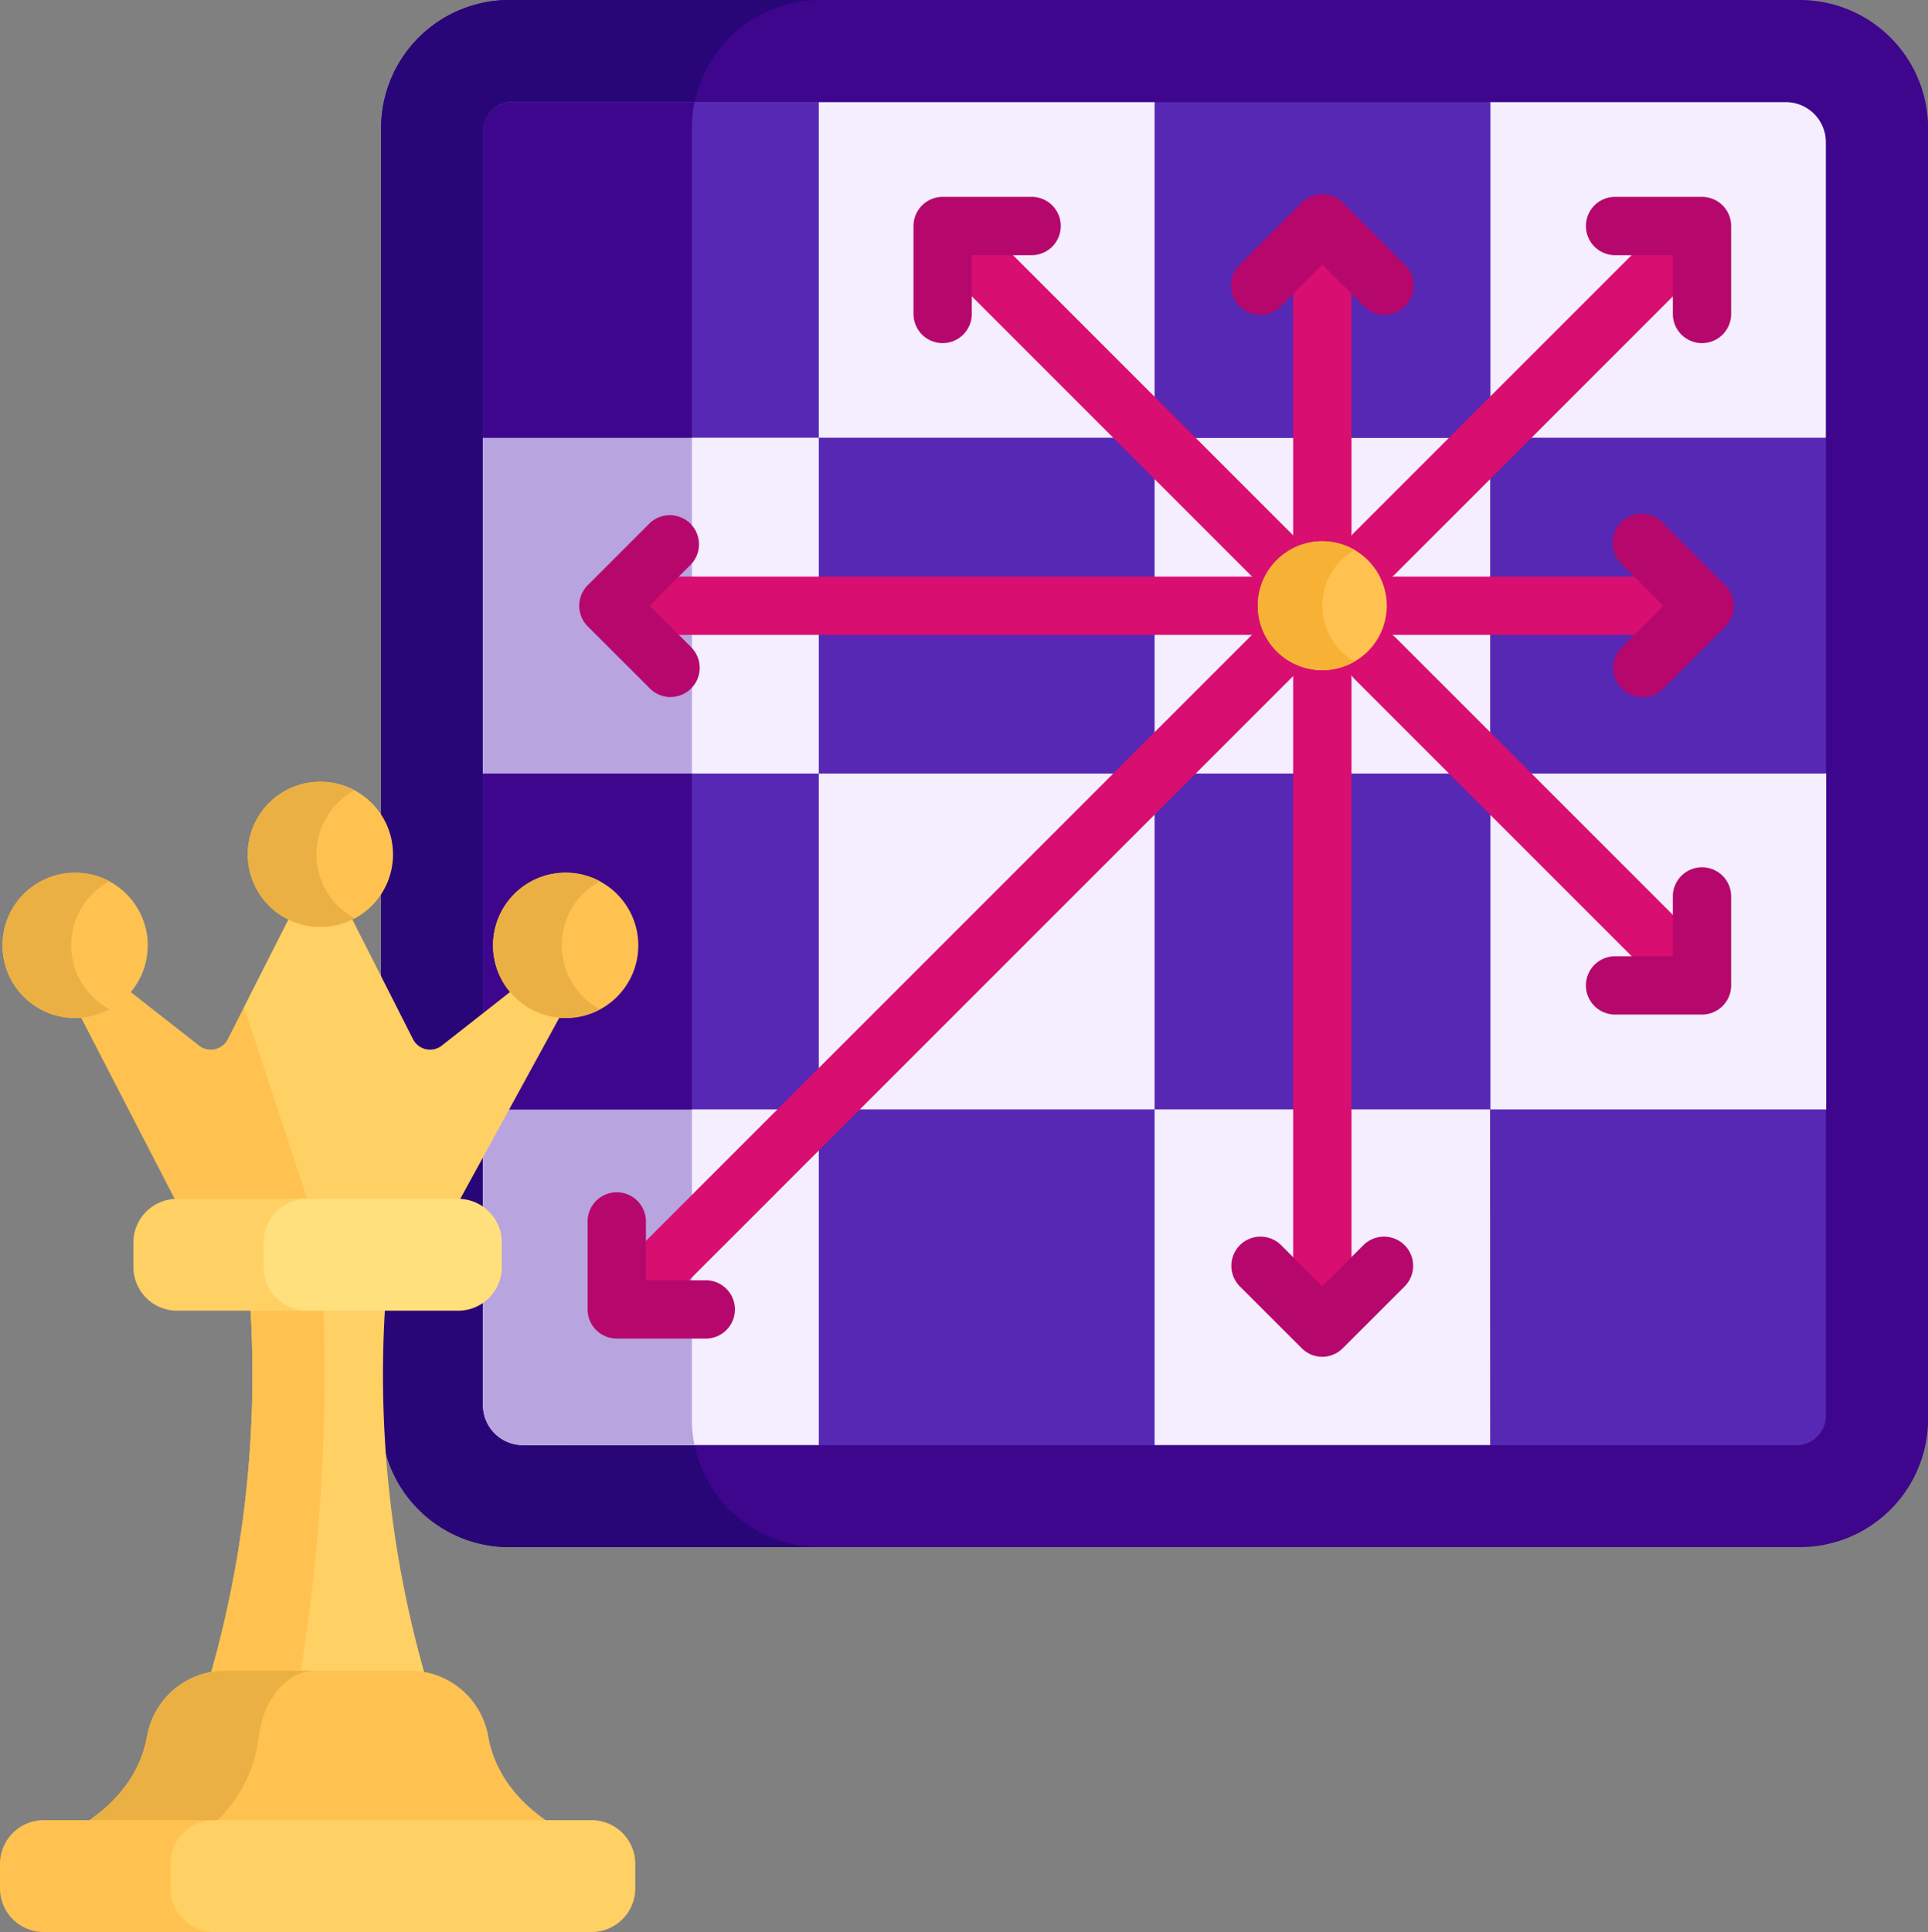 <svg xmlns="http://www.w3.org/2000/svg" viewBox="0 0 510.97 512"><rect x="0" y="0" width="510.97" height="512" fill="#808080" stroke="none"/><title>rules</title><g id="Capa_2" data-name="Capa 2"><g id="Capa_1-2" data-name="Capa 1"><path d="M477.12,0H134.81A34,34,0,0,0,101,33.85V376.16A34,34,0,0,0,134.81,410H477.12A34,34,0,0,0,511,376.16V33.85A34,34,0,0,0,477.12,0Z" style="fill:#3d068c"/><path d="M183.37,376.17V33.85A34,34,0,0,1,217.22,0H134.81A34,34,0,0,0,101,33.85V376.17A33.94,33.94,0,0,0,134.81,410h82.41a33.94,33.94,0,0,1-33.85-33.84Z" style="fill:#280678"/><path d="M483.9,116V37.68a10.61,10.61,0,0,0-10.6-10.61H394.93l-11.68,5.55H314.58L306,27.07H217l-89,89v89l10.73,11v66.61L128,294v78.36a10.6,10.6,0,0,0,10.6,10.6H217l11.73-9.67H294l12,9.67h89l89-89V205l-11.36-13V124.07Z" style="fill:#f4eeff"/><path d="M184.06,382.94a33.68,33.68,0,0,1-.69-6.78V60.69L128,116v89l10.73,11v66.62L128,294v78.37a10.6,10.6,0,0,0,10.6,10.6Z" style="fill:#b8a4df"/><path d="M128,205h89v89H128Z" style="fill:#5628b4"/><path d="M128,205h55.35v89H128Z" style="fill:#3d068c"/><path d="M306,205h89v89H306Z" style="fill:#5628b4"/><path d="M217,116h89v89H217Z" style="fill:#5628b4"/><path d="M394.93,116h89v89h-89Z" style="fill:#5628b4"/><path d="M306,27.07h89v89H306Z" style="fill:#5628b4"/><path d="M394.93,383h81.19a7.78,7.78,0,0,0,7.78-7.78V294h-89Z" style="fill:#5628b4"/><path d="M128,34.85V116h89v-89H135.81A7.78,7.78,0,0,0,128,34.85Z" style="fill:#5628b4"/><path d="M183.37,33.85a33.68,33.68,0,0,1,.69-6.78H135.8A7.78,7.78,0,0,0,128,34.85V116h55.35V33.85Z" style="fill:#3d068c"/><path d="M217,294h89v89H217Z" style="fill:#5628b4"/><path d="M350.45,349.13a7.73,7.73,0,0,1-7.73-7.73V179.72a7.73,7.73,0,0,1,15.46,0V341.4a7.73,7.73,0,0,1-7.73,7.73Z" style="fill:#d80e70"/><path d="M350.45,150.09a7.72,7.72,0,0,1-7.73-7.72V67.65a7.73,7.73,0,0,1,15.46,0v74.72a7.72,7.72,0,0,1-7.73,7.72Z" style="fill:#d80e70"/><path d="M443.31,168.25H369.42a7.73,7.73,0,1,1,0-15.45h73.89a7.73,7.73,0,1,1,0,15.45Z" style="fill:#d80e70"/><path d="M332.08,168.25H169.48a7.73,7.73,0,1,1,0-15.45h162.6a7.73,7.73,0,0,1,0,15.45Z" style="fill:#d80e70"/><path d="M364.31,154.38a7.73,7.73,0,0,1-5.46-13.19L442.5,57.54a7.73,7.73,0,1,1,10.93,10.93l-83.65,83.65A7.71,7.71,0,0,1,364.31,154.38Z" style="fill:#d80e70"/><path d="M338,155.77a7.7,7.7,0,0,1-5.46-2.26l-85-85A7.73,7.73,0,0,1,258.4,57.55l85,85A7.73,7.73,0,0,1,338,155.77Z" style="fill:#d80e70"/><path d="M448,265.76a7.68,7.68,0,0,1-5.46-2.26l-83.65-83.65a7.73,7.73,0,0,1,10.93-10.93l83.65,83.65A7.73,7.73,0,0,1,448,265.76Z" style="fill:#d80e70"/><path d="M175.12,343.58a7.73,7.73,0,0,1-5.47-13.19L331.81,168.23a7.73,7.73,0,0,1,10.92,10.93L180.58,341.32a7.7,7.7,0,0,1-5.46,2.26Z" style="fill:#d80e70"/><path d="M350.45,143.44a17.08,17.08,0,1,0,17.08,17.08A17.1,17.1,0,0,0,350.45,143.44Z" style="fill:#ffc250"/><path d="M435.3,184.73a7.73,7.73,0,0,1-5.46-13.19l11-11-11-11a7.73,7.73,0,1,1,10.92-10.93l16.49,16.49a7.73,7.73,0,0,1,0,10.92l-16.49,16.49a7.68,7.68,0,0,1-5.46,2.26Z" style="fill:#b6086c"/><path d="M451.07,90.93a7.72,7.72,0,0,1-7.72-7.72V67.62H427.76a7.73,7.73,0,0,1,0-15.45h23.31a7.73,7.73,0,0,1,7.73,7.73V83.21A7.72,7.72,0,0,1,451.07,90.93Z" style="fill:#b6086c"/><path d="M177.72,184.73a7.68,7.68,0,0,1-5.46-2.26L155.77,166a7.73,7.73,0,0,1,0-10.92l16.49-16.49a7.73,7.73,0,0,1,10.92,10.93l-11,11,11,11a7.73,7.73,0,0,1-5.46,13.19Z" style="fill:#b6086c"/><path d="M366.93,83.4a7.69,7.69,0,0,1-5.46-2.27l-11-11-11,11A7.73,7.73,0,0,1,328.5,70.21L345,53.72a7.74,7.74,0,0,1,10.93,0L372.4,70.21a7.73,7.73,0,0,1-5.47,13.19Z" style="fill:#b6086c"/><path d="M350.45,359.56a7.68,7.68,0,0,1-5.46-2.27L328.5,340.81a7.73,7.73,0,0,1,10.93-10.93l11,11,11-11a7.73,7.73,0,0,1,10.93,10.93l-16.49,16.48a7.69,7.69,0,0,1-5.46,2.27Z" style="fill:#b6086c"/><path d="M249.82,90.93a7.72,7.72,0,0,1-7.72-7.72V59.9a7.73,7.73,0,0,1,7.72-7.73h23.31a7.73,7.73,0,1,1,0,15.45H257.55V83.21a7.72,7.72,0,0,1-7.73,7.72Z" style="fill:#b6086c"/><path d="M451.07,268.87H427.76a7.73,7.73,0,0,1,0-15.45h15.59V237.84a7.73,7.73,0,1,1,15.45,0v23.31A7.73,7.73,0,0,1,451.07,268.87Z" style="fill:#b6086c"/><path d="M186.77,354.73H163.46a7.73,7.73,0,0,1-7.73-7.73V323.69a7.73,7.73,0,0,1,15.46,0v15.59h15.58a7.73,7.73,0,1,1,0,15.45Z" style="fill:#b6086c"/><path d="M350.45,160.52A17.08,17.08,0,0,1,359,145.75a17.08,17.08,0,1,0,0,29.54A17.07,17.07,0,0,1,350.45,160.52Z" style="fill:#f7b236"/><path d="M102,347.34l-2.29-2.95H69.53l-3.11,2.95A290,290,0,0,1,56,443.11v1.94h54.2l2.21-1.94A290,290,0,0,1,102,347.34Z" style="fill:#ffd064"/><path d="M85.71,347.34l1.8-2.95h-18l-3.11,2.95A290,290,0,0,1,56,443.11v1.94H79.65v-1.94A491.64,491.64,0,0,0,85.71,347.34Z" style="fill:#ffc250"/><path d="M135.56,262.59,117.1,277.08a5.06,5.06,0,0,1-7.65-1.7L93.17,243.25a18.86,18.86,0,0,1-16.52,0l-12,23.65v2.89l16,48.42h41.06l26.79-49a18.8,18.8,0,0,1-13-6.65Z" style="fill:#ffd064"/><path d="M81.41,317.7,64.67,266.91l-4.29,8.48a5.07,5.07,0,0,1-7.65,1.69L34.26,262.59a18.76,18.76,0,0,1-13,6.65l25.3,49H81.08Z" style="fill:#ffc250"/><path d="M121.47,317.7H79.35A11.59,11.59,0,0,0,67.8,329.25v6.54a11.59,11.59,0,0,0,11.55,11.55h42.12A11.58,11.58,0,0,0,133,335.79v-6.54A11.59,11.59,0,0,0,121.47,317.7Z" style="fill:#ffe07d"/><path d="M69.86,335.79v-6.54A11.59,11.59,0,0,1,81.41,317.7H46.9a11.59,11.59,0,0,0-11.55,11.55v6.54A11.59,11.59,0,0,0,46.9,347.34H81.41A11.59,11.59,0,0,1,69.86,335.79Z" style="fill:#ffd064"/><circle cx="84.91" cy="226.43" r="19.25" style="fill:#ffc250"/><circle cx="149.92" cy="250.54" r="19.25" style="fill:#ffc250"/><circle cx="19.91" cy="250.54" r="19.25" style="fill:#ffc250"/><path d="M83.86,226.43a19.23,19.23,0,0,1,10.15-17,19.25,19.25,0,1,0,0,33.92,19.23,19.23,0,0,1-10.15-17Z" style="fill:#ebb044"/><path d="M148.87,250.54a19.22,19.22,0,0,1,10.15-17,19.25,19.25,0,1,0,0,33.92,19.21,19.21,0,0,1-10.15-17Z" style="fill:#ebb044"/><path d="M18.86,250.54a19.24,19.24,0,0,1,10.15-17,19.25,19.25,0,1,0,0,33.92,19.23,19.23,0,0,1-10.15-17Z" style="fill:#ebb044"/><path d="M129.37,460a21,21,0,0,0-20.74-17.25H59.74A21,21,0,0,0,39,460c-1.26,7.13-5.24,15.34-15.25,22.34L25,485.14H141.69l2.93-2.78c-10-7-14-15.21-15.25-22.34Z" style="fill:#ffc250"/><path d="M68.64,460c1.27-10,7.61-17.25,14.92-17.25H59.74A21,21,0,0,0,39,460c-1.26,7.13-5.24,15.34-15.25,22.34L25,485.14H58.55l-.88-2.78A37.05,37.05,0,0,0,68.64,460Z" style="fill:#ebb044"/><path d="M156.82,482.36H54.65A11.58,11.58,0,0,0,43.1,493.91v6.54A11.58,11.58,0,0,0,54.65,512H156.82a11.59,11.59,0,0,0,11.55-11.55v-6.54a11.59,11.59,0,0,0-11.55-11.55Z" style="fill:#ffd064"/><path d="M45.16,500.45v-6.54a11.58,11.58,0,0,1,11.55-11.55H11.55A11.59,11.59,0,0,0,0,493.91v6.54A11.59,11.59,0,0,0,11.55,512H56.71A11.58,11.58,0,0,1,45.16,500.45Z" style="fill:#ffc250"/></g></g></svg>